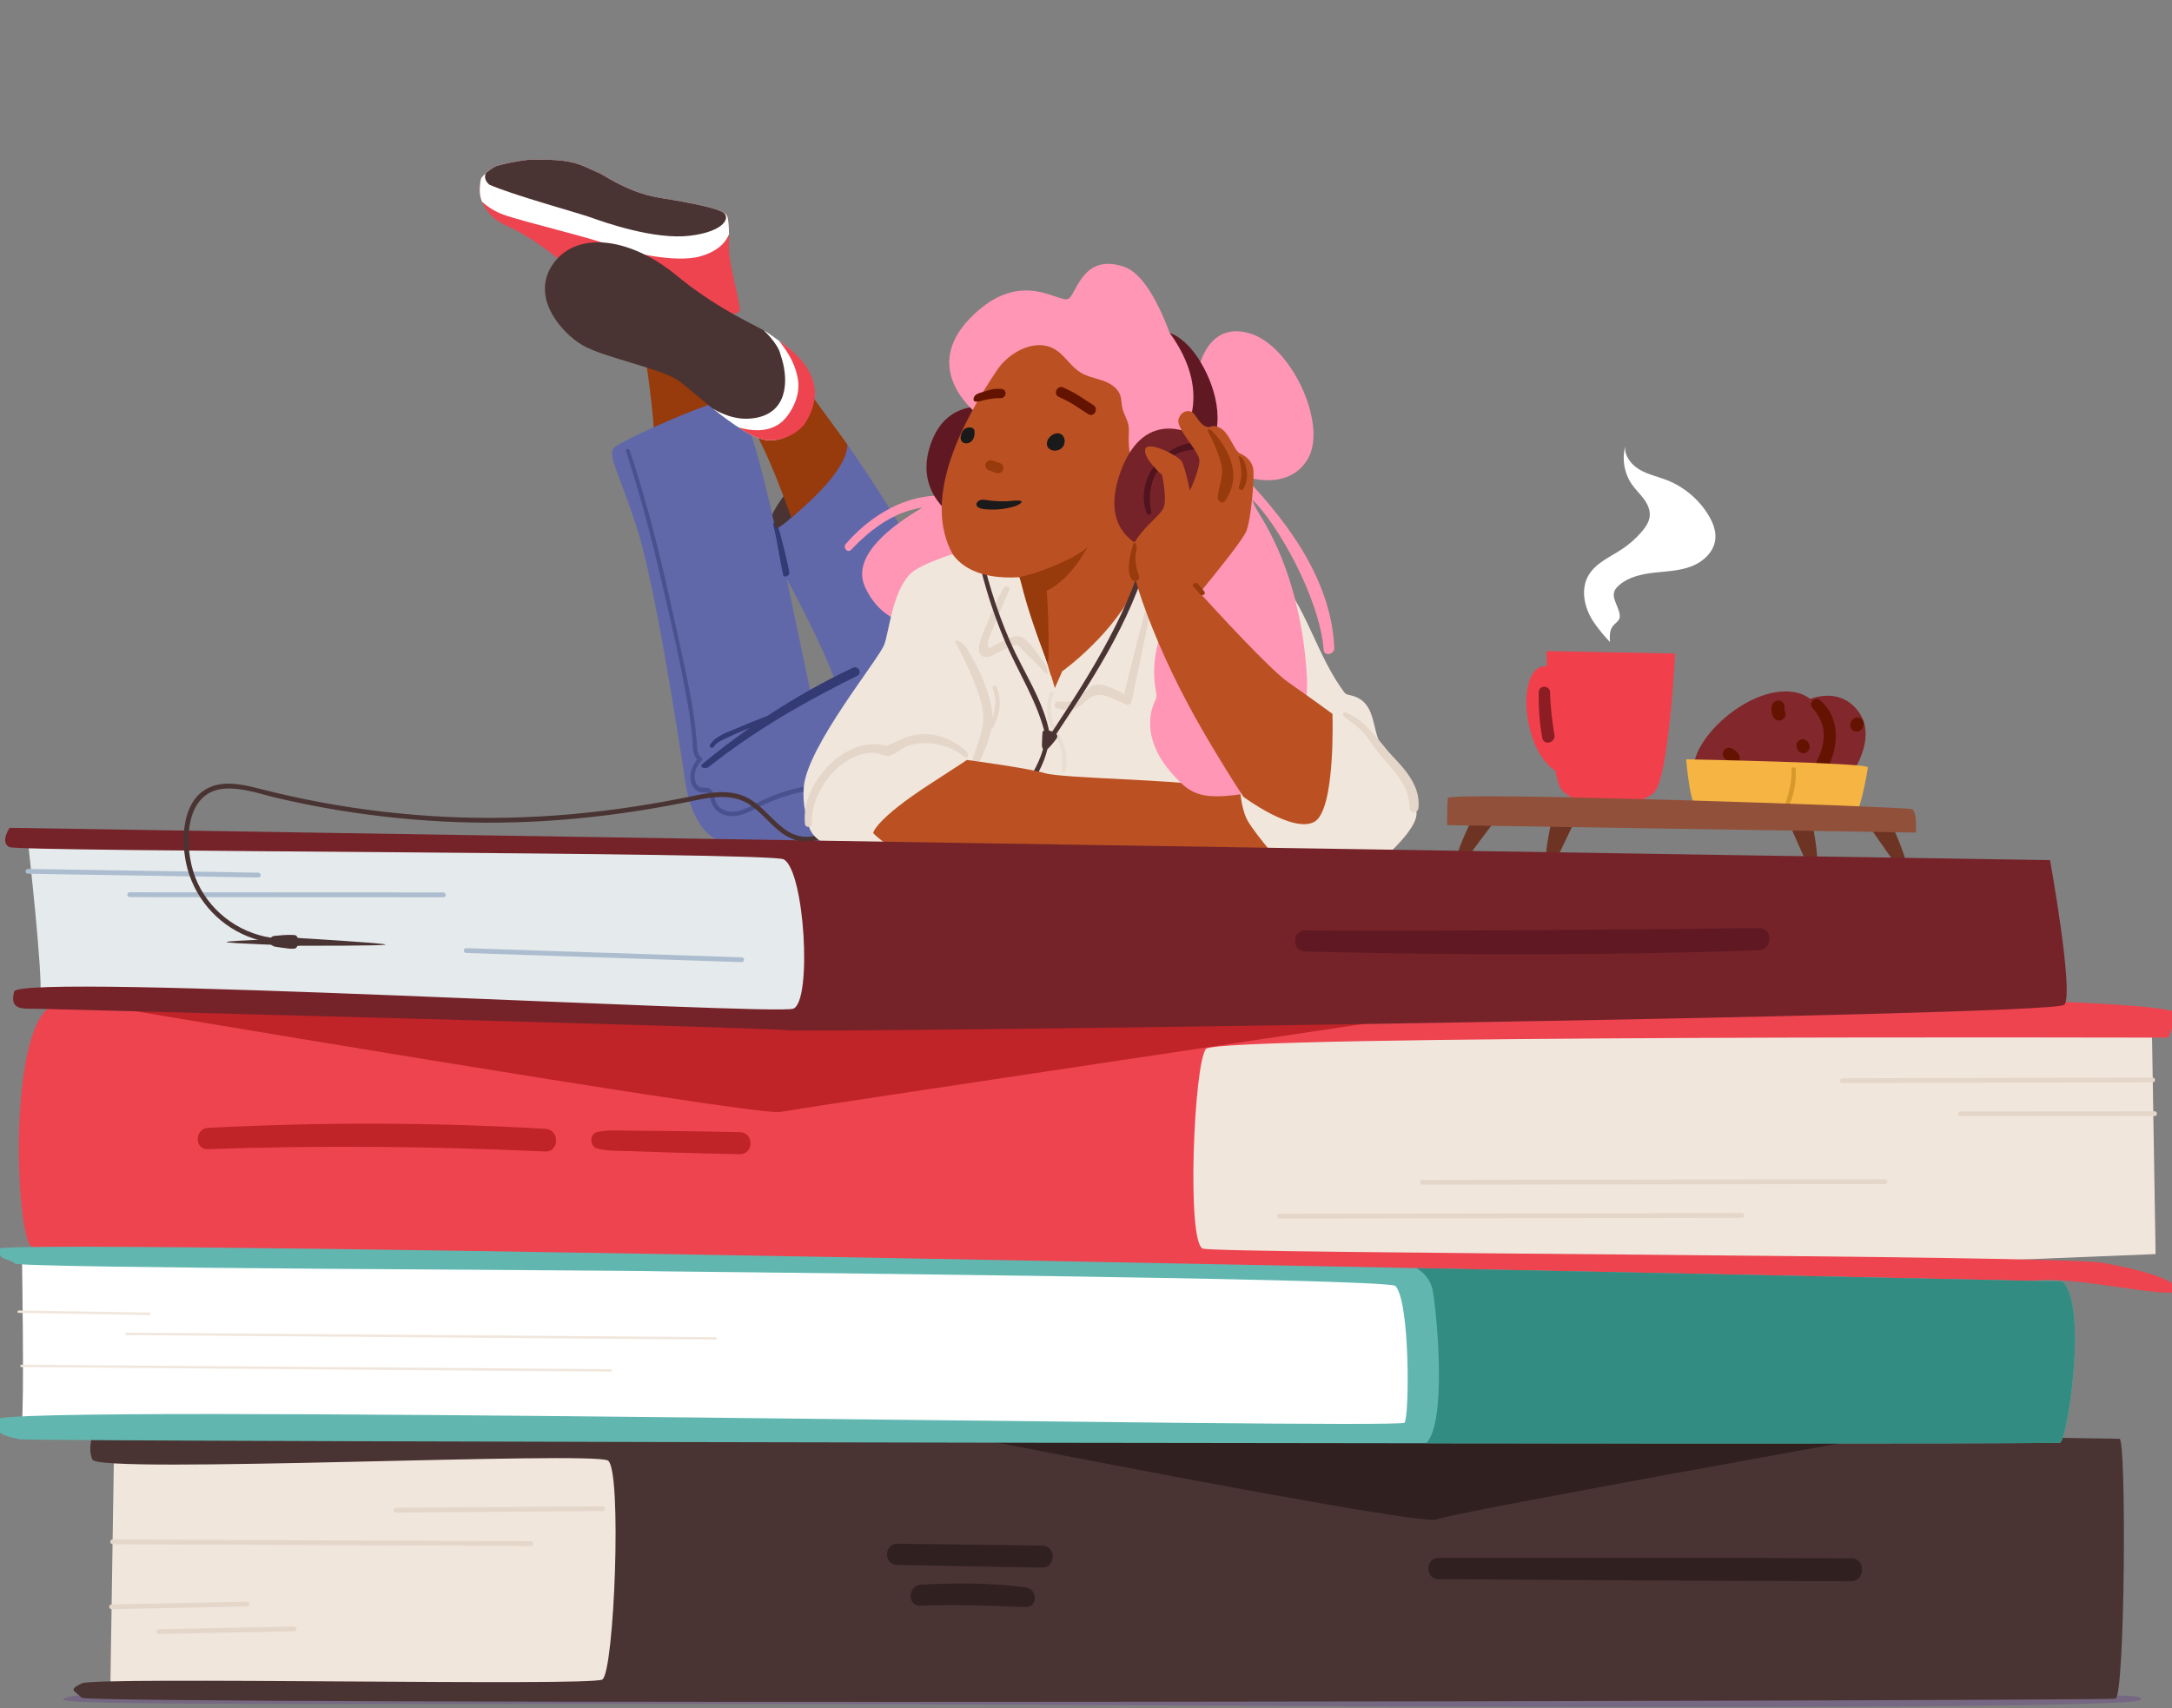 <svg width="164" height="129" viewBox="0 0 164 129" fill="none" xmlns="http://www.w3.org/2000/svg">
<rect x="0" y="0" width="164" height="129" fill="#808080" stroke="none"/>
<g clip-path="url(#clip0_300_6518)">
<path d="M4.772 128.344C4.776 127.762 11.744 127.135 85.716 127.587C162.044 128.053 161.649 127.762 161.645 128.344C161.642 128.925 130.555 129.034 85.653 128.76C40.75 128.486 4.769 128.925 4.772 128.344Z" fill="#766782"/>
<path d="M111.127 61.882C111.127 61.882 109.917 64.405 110.082 64.577C110.246 64.75 110.918 64.591 110.918 64.591L112.798 62.078L111.127 61.882ZM117.15 61.977C117.15 61.977 116.609 64.511 116.774 64.683C116.939 64.856 117.611 64.697 117.611 64.697L118.821 62.173L117.15 61.977ZM142.899 62.385C142.899 62.385 144.031 64.945 143.861 65.112C143.691 65.279 143.025 65.099 143.025 65.099L141.223 62.528L142.899 62.385ZM136.876 62.289C136.876 62.289 137.339 64.839 137.169 65.006C136.999 65.173 136.332 64.993 136.332 64.993L135.2 62.432L136.876 62.289Z" fill="#6D3424"/>
<path d="M116.771 49.163C116.771 49.163 116.777 49.597 116.796 50.289C116.792 50.29 116.787 50.292 116.782 50.293C115.312 50.246 115.166 52.558 115.279 53.685C115.437 55.276 116.044 57.271 117.439 58.211C117.582 58.934 117.755 59.472 117.965 59.692C118.289 60.034 118.703 60.252 119.183 60.391L123.656 60.476C124.141 60.355 124.562 60.153 124.899 59.824C126.009 58.741 126.482 49.347 126.482 49.347L116.771 49.163Z" fill="#F1404C"/>
<path d="M117.368 55.49C117.193 54.422 117.062 53.368 117.042 52.284C117.032 51.727 116.192 51.706 116.185 52.267C116.169 53.422 116.237 54.591 116.456 55.727C116.572 56.333 117.467 56.09 117.368 55.49Z" fill="#8B1D23"/>
<path d="M119.79 45.87C119.526 45.061 119.513 44.17 119.954 43.426C120.504 42.499 121.572 42.063 122.465 41.471C123.016 41.106 123.518 40.664 123.951 40.162C124.254 39.811 124.534 39.403 124.568 38.938C124.601 38.474 124.382 38.026 124.105 37.655C123.828 37.284 123.489 36.963 123.223 36.583C122.653 35.768 122.459 34.694 122.709 33.728C122.655 34.459 123.195 35.115 123.824 35.477C124.453 35.839 125.177 35.988 125.852 36.251C127.14 36.753 128.259 37.69 128.987 38.878C129.328 39.436 129.591 40.082 129.516 40.734C129.407 41.692 128.586 42.433 127.694 42.772C126.802 43.11 125.83 43.135 124.884 43.243C123.938 43.351 122.954 43.568 122.236 44.202C121.486 44.863 122.011 45.368 122.245 46.179C122.29 46.336 122.33 46.504 122.287 46.661C122.215 46.92 121.946 47.063 121.781 47.274C121.524 47.602 121.538 48.063 121.564 48.481C121.123 48.021 120.718 47.526 120.354 47.002C120.119 46.665 119.923 46.278 119.79 45.87Z" fill="white"/>
<path d="M127.847 59.085L139.156 59.299C140.504 57.745 141.528 55.41 140.348 53.762C139.414 52.459 137.988 52.313 136.691 52.773C136.325 52.511 135.9 52.325 135.422 52.253C133.588 51.976 131.584 53.042 130.228 54.209C128.948 55.311 127.553 57.057 127.883 58.864C127.846 58.927 127.835 59.007 127.847 59.085Z" fill="#82272C"/>
<path d="M137.452 52.894C137.063 52.547 136.5 53.072 136.864 53.467C138.472 55.209 137.503 57.353 136.233 58.937C135.885 59.371 136.423 59.992 136.845 59.581C138.562 57.906 139.494 54.711 137.452 52.894ZM134.815 53.931C134.809 53.877 134.803 53.822 134.797 53.768C134.782 53.723 134.763 53.681 134.742 53.639C134.738 53.62 134.733 53.599 134.731 53.589C134.731 53.588 134.731 53.586 134.73 53.584C134.73 53.578 134.73 53.575 134.73 53.566C134.73 53.554 134.731 53.541 134.732 53.528C134.732 53.527 134.732 53.527 134.732 53.525C134.792 53.275 134.668 52.979 134.404 52.913C134.154 52.85 133.869 52.979 133.8 53.246C133.751 53.432 133.745 53.611 133.776 53.801C133.788 53.875 133.811 53.942 133.838 54.012C133.895 54.155 133.961 54.239 134.087 54.336C134.36 54.546 134.851 54.284 134.815 53.931ZM131.314 57.011C131.206 56.792 130.994 56.647 130.789 56.528C130.586 56.41 130.332 56.453 130.185 56.638C130.051 56.808 130.034 57.105 130.21 57.26C130.307 57.344 130.407 57.422 130.511 57.497C130.642 57.591 130.781 57.626 130.938 57.646C131.08 57.665 131.235 57.559 131.306 57.442C131.387 57.306 131.382 57.149 131.314 57.011Z" fill="#641301"/>
<path d="M136.621 56.283C136.583 56.166 136.548 56.048 136.453 55.963C136.306 55.833 136.127 55.778 135.938 55.854C135.774 55.921 135.632 56.097 135.64 56.286C135.645 56.417 135.68 56.526 135.75 56.635C135.88 56.836 136.109 56.934 136.337 56.842C136.542 56.759 136.694 56.511 136.621 56.283ZM140.435 54.215C140.253 54.133 140.066 54.178 139.915 54.305C139.818 54.386 139.766 54.499 139.719 54.614C139.674 54.721 139.702 54.902 139.761 54.999C139.81 55.079 139.873 55.142 139.953 55.187C140.187 55.317 140.494 55.223 140.627 54.988C140.684 54.887 140.709 54.778 140.719 54.66C140.735 54.471 140.596 54.287 140.435 54.215Z" fill="#641301"/>
<path d="M127.312 57.335C127.312 57.335 127.594 60.431 127.93 60.609C128.266 60.787 140.125 61.012 140.295 61.015C140.464 61.019 141.023 58.282 141.03 57.939C141.036 57.596 127.312 57.335 127.312 57.335Z" fill="#F6B542"/>
<path d="M135.593 58.096C135.587 57.89 135.271 57.883 135.276 58.09C135.296 58.985 135.103 59.784 134.83 60.627C134.776 60.793 135.036 60.918 135.113 60.754C135.493 59.938 135.618 58.991 135.593 58.096Z" fill="#D7992C"/>
<path d="M144.662 62.866C144.708 61.91 144.632 61.159 144.326 61.092C143.461 60.904 109.518 59.745 109.335 60.256C109.29 60.382 109.264 61.264 109.269 62.306L144.662 62.866Z" fill="#91503A"/>
<path d="M47.642 21.455C47.642 21.455 49.67 29.483 49.55 37.295C49.43 45.107 49.547 37.476 49.547 37.476L56.223 35.038L54.272 21.923L47.642 21.455Z" fill="#973A0C"/>
<path d="M55.036 18.846C55.05 17.938 55.07 16.666 54.896 16.299C54.722 15.933 53.652 15.553 49.894 14.948C47.903 14.628 46.526 13.809 45.322 13.102C44.937 12.927 44.551 12.753 44.162 12.584C42.733 11.963 41.374 12.069 39.876 12.065C39.023 12.171 38.176 12.332 37.486 12.534C37.057 12.75 36.671 13.029 36.361 13.417C36.337 13.464 36.317 13.513 36.296 13.562C36.205 14.144 36.151 14.722 36.417 15.284C36.673 15.823 37.05 16.318 37.542 16.65C38.216 17.104 38.998 17.329 39.66 17.798C40.723 18.407 41.938 19.309 42.994 20.291C44.586 21.77 54.067 23.555 54.067 23.555C54.067 23.555 55.855 23.947 55.863 23.402C55.871 22.857 55.022 19.754 55.036 18.846Z" fill="#ED4450"/>
<path d="M54.898 16.299C54.724 15.933 53.653 15.553 49.895 14.948C47.904 14.628 46.527 13.809 45.324 13.102C44.938 12.927 44.553 12.753 44.163 12.584C42.734 11.963 41.375 12.069 39.877 12.065C39.024 12.171 38.177 12.332 37.487 12.534C37.056 12.751 36.668 13.032 36.358 13.423C36.337 13.466 36.318 13.51 36.299 13.555C36.209 14.124 36.156 14.691 36.401 15.242C36.807 15.602 37.354 15.972 38.035 16.214C39.641 16.785 44.646 17.954 46.073 18.522C47.499 19.09 51.075 19.873 52.877 19.357C54.102 19.006 54.75 18.393 55.045 17.695C55.038 17.085 55.004 16.523 54.898 16.299Z" fill="white"/>
<path d="M54.498 15.983H54.498C53.91 15.702 52.597 15.383 49.895 14.948C47.904 14.628 46.527 13.809 45.323 13.102C44.938 12.927 44.552 12.753 44.163 12.584C42.733 11.963 41.374 12.069 39.877 12.065C39.024 12.171 38.177 12.332 37.486 12.534C37.188 12.684 36.913 12.868 36.668 13.095C36.546 13.435 36.684 13.712 36.943 13.94C38.642 14.701 43.603 16.062 44.58 16.409C45.65 16.789 49.397 18.121 52.093 17.8C54.789 17.479 55.256 16.32 54.498 15.983Z" fill="#4A3333"/>
<path d="M54.379 63.502L66.549 63.694L71.659 63.54C71.659 63.54 73.383 50.574 70.954 45.266C68.524 39.957 63.959 33.525 63.959 33.525L58.483 39.617C58.483 39.617 56.474 30.317 55.4 30.118C54.327 29.92 46.92 33.255 46.374 33.792C45.827 34.328 46.704 35.614 48.075 39.815C49.445 44.017 51.239 55.675 51.726 58.954C52.188 62.059 53.484 63.221 54.379 63.502ZM63.055 51.41L61.245 52.472L59.406 43.72C59.406 43.72 62.024 48.486 63.055 51.41Z" fill="#6168AA"/>
<path d="M64.4 50.42C62.168 51.476 60.007 52.697 57.937 54.059C57.208 54.33 56.488 54.628 55.775 54.938C55.073 55.242 54.04 55.53 53.618 56.231C53.513 56.406 53.776 56.565 53.887 56.395C54.125 56.032 54.541 55.873 54.917 55.697C55.334 55.501 55.755 55.315 56.18 55.137C56.322 55.077 56.466 55.02 56.609 54.962C55.385 55.82 54.195 56.727 53.045 57.68C52.745 57.928 53.239 58.128 53.537 57.892C57.052 55.121 60.734 52.999 64.737 51.026C65.136 50.829 64.797 50.232 64.4 50.42Z" fill="#333A74"/>
<path opacity="0.5" d="M61.637 59.273C60.53 59.391 59.442 59.664 58.405 60.07C57.921 60.26 57.453 60.481 56.991 60.72C56.459 60.995 55.895 61.3 55.282 61.295C54.773 61.291 54.233 61.045 54.046 60.542C53.937 60.249 53.923 59.86 53.684 59.631C53.337 59.3 52.838 59.691 52.576 59.174C52.281 58.59 52.538 57.866 52.98 57.446C53.056 57.373 53.035 57.249 52.952 57.193C52.644 56.99 52.642 56.583 52.621 56.25C52.596 55.84 52.561 55.43 52.515 55.021C52.432 54.277 52.318 53.537 52.185 52.8C51.904 51.244 51.553 49.701 51.217 48.156C50.558 45.118 49.878 42.084 49.07 39.082C48.609 37.373 48.111 35.672 47.538 33.997C47.48 33.829 47.215 33.895 47.27 34.068C48.271 37.163 49.114 40.301 49.854 43.47C50.595 46.645 51.344 49.841 51.91 53.054C52.081 54.023 52.218 54.999 52.288 55.981C52.321 56.454 52.3 56.999 52.639 57.344C52.11 57.965 51.859 59.095 52.566 59.673C52.736 59.812 52.885 59.837 53.092 59.84C53.446 59.845 53.47 59.811 53.59 60.123C53.629 60.224 53.647 60.334 53.675 60.438C53.798 60.888 54.03 61.219 54.451 61.431C55.499 61.957 56.565 61.304 57.501 60.841C58.822 60.187 60.222 59.8 61.675 59.595C61.853 59.569 61.818 59.254 61.637 59.273Z" fill="#333A74"/>
<path d="M59.603 43.242C59.362 42.003 59.054 40.768 58.692 39.56C58.633 39.362 58.332 39.438 58.384 39.64C58.702 40.866 58.861 42.209 59.141 43.443C59.19 43.659 59.645 43.457 59.603 43.242Z" fill="#333A74"/>
<path d="M59.783 36.73C59.783 36.73 58.74 37.856 58.302 38.878C58.388 39.233 58.482 39.587 58.568 39.942C59.504 39.554 61.568 37.303 61.568 37.303L59.783 36.73Z" fill="#4A3333"/>
<path d="M61.23 29.787L63.959 33.525C63.959 33.525 64.472 35.169 59.747 39.092C59.747 39.092 57.775 33.343 56.408 31.728C55.041 30.113 61.23 29.787 61.23 29.787Z" fill="#973A0C"/>
<path d="M60.394 32.015C60.394 32.015 59.837 33.278 58.043 33.25C56.25 33.221 52.536 29.71 51.295 28.781C50.053 27.853 45.587 27.002 43.987 26.068C42.387 25.134 39.969 22.387 41.801 19.872C43.634 17.357 47.694 18.003 51.059 20.782C54.425 23.561 57.458 24.699 58.166 25.256C58.875 25.812 62.967 28.058 60.394 32.015Z" fill="#4A3333"/>
<path d="M58.166 25.256C58.054 25.168 57.881 25.064 57.661 24.943C57.84 25.107 58.011 25.28 58.167 25.467C58.482 25.844 58.837 26.313 58.943 26.811C59.479 28.308 59.667 30.942 57.263 31.511C55.964 31.818 54.787 31.425 53.819 30.85C55.3 32.032 56.997 33.233 58.043 33.249C59.837 33.278 60.394 32.015 60.394 32.015C62.967 28.058 58.875 25.812 58.166 25.256Z" fill="white"/>
<path d="M58.809 25.713C59.337 26.391 59.819 27.118 60.063 27.891C60.168 28.226 60.256 28.568 60.28 28.918C60.334 29.702 60.06 30.482 59.636 31.138C59.435 31.448 59.199 31.738 58.905 31.96C58.447 32.305 57.87 32.464 57.3 32.484C56.781 32.502 56.264 32.411 55.761 32.276C56.627 32.839 57.443 33.24 58.043 33.249C59.837 33.278 60.753 32.02 60.753 32.02C62.869 28.766 60.12 26.665 58.809 25.713Z" fill="#ED4450"/>
<path d="M71.616 37.281C71.586 37.3 71.466 37.36 71.278 37.454C68.459 37.238 65.64 38.988 63.863 41.078C63.618 41.366 64.007 41.791 64.274 41.509C65.274 40.453 66.381 39.519 67.705 38.907C68.356 38.606 69.006 38.422 69.664 38.324C67.442 39.617 64.255 41.932 65.302 44.291C67.485 49.209 73.865 46.721 73.865 46.721L74.776 38.62L71.616 37.281Z" fill="#FF96B5"/>
<path d="M62.184 63.625L64.582 63.663L95.406 63.658C97.693 63.269 99.979 62.873 102.263 62.467C103.192 62.302 104.128 62.178 105.054 61.997C105.61 61.889 106.637 61.863 106.857 61.22C107.339 59.807 105.749 58.023 104.896 57.108C104.71 56.908 104.52 56.71 104.377 56.477C103.479 55.019 104.014 52.939 101.91 52.485C101.807 52.462 101.699 52.444 101.611 52.383C101.55 52.34 101.504 52.278 101.459 52.218C99.533 49.615 98.789 46.361 96.797 43.814C96.117 42.944 95.159 42.473 94.144 42.104C92.82 41.621 91.43 41.242 90.036 41.025L77.669 40.284C77.669 40.284 69.929 41.979 68.651 43.412C67.373 44.846 67.151 47.568 66.776 48.653C66.4 49.737 60.916 56.374 60.689 59.459C60.486 62.223 61.889 63.408 62.184 63.625Z" fill="#F1E6DC"/>
<path d="M75.236 51.852C75.15 51.661 74.877 51.822 74.957 52.011C75.265 52.739 75.185 53.485 74.932 54.191C74.932 53.882 74.902 53.564 74.83 53.233C74.494 51.691 73.751 50.095 72.883 48.792C72.647 48.437 71.939 48.175 72.159 48.556C72.858 49.766 73.66 51.6 74.057 52.949C74.53 54.558 73.989 55.707 73.463 57.194C73.35 57.513 73.868 57.752 74.008 57.436C74.371 56.618 74.706 55.844 74.854 55.03C74.9 55.026 74.944 55.004 74.973 54.948C75.482 53.98 75.695 52.881 75.236 51.852ZM78.835 50.03C78.372 49.456 77.84 48.519 77.2 48.135C76.707 47.839 76.037 48.272 75.565 48.489C75.38 48.574 75.198 48.663 75.018 48.758C74.744 48.9 74.713 49.048 74.609 48.794C74.465 48.444 74.891 47.677 75.02 47.333C75.373 46.385 75.829 45.483 76.208 44.547C76.306 44.305 75.923 44.142 75.798 44.364C75.292 45.262 74.858 46.212 74.486 47.175C74.304 47.645 73.599 48.966 74.067 49.459C74.481 49.893 75.197 49.326 75.584 49.15C75.854 49.027 76.204 48.813 76.497 48.775C76.593 48.742 76.688 48.708 76.784 48.675C76.952 48.79 77.097 48.927 77.219 49.088C77.625 49.528 78.567 50.376 78.941 50.844C79.206 51.175 79.099 50.358 78.835 50.03ZM86.746 44.971C86.448 46.252 85.15 51.131 84.893 52.422C84.184 52.059 83.224 51.487 82.539 51.758C82.271 51.864 82.055 52.094 81.84 52.279C81.212 52.819 80.814 53.114 79.952 52.969C79.632 52.916 79.475 53.392 79.806 53.474C80.697 53.692 80.96 53.81 81.671 53.213C82.34 52.652 82.629 52.249 83.658 52.599C84.123 52.758 84.589 53.013 85.037 53.21C85.19 53.277 85.407 53.145 85.44 52.987C85.732 51.571 86.853 46.4 87.104 44.976C87.175 44.577 86.841 44.56 86.746 44.971Z" fill="#E5D6CA"/>
<path opacity="0.5" d="M80.033 55.588C79.801 55.134 79.54 54.694 79.423 54.191C79.281 53.583 79.352 52.967 79.553 52.382C79.612 52.212 79.359 52.146 79.294 52.305C78.926 53.199 79.007 54.138 79.407 55.005C79.629 55.488 79.92 55.942 80.08 56.453C80.263 57.035 80.23 57.59 80.153 58.184C80.131 58.35 80.391 58.381 80.436 58.227C80.698 57.325 80.447 56.397 80.033 55.588Z" fill="#E5D6CA"/>
<path d="M76.904 43.361C76.904 43.361 78.79 49.024 79.3 50.85C79.81 52.675 79.984 41.411 79.984 41.411L76.904 43.361Z" fill="#BB5122"/>
<path d="M78.882 56.067C78.32 58.689 76.354 60.828 73.88 61.735C72.517 62.234 71.041 62.382 69.604 62.22C68.217 62.065 66.848 61.373 65.436 61.601C64.252 61.792 63.248 62.518 62.14 62.932C61.552 63.152 60.92 63.276 60.3 63.126C60.161 63.093 60.028 63.046 59.898 62.991C59.884 63.109 59.868 63.228 59.852 63.346C60.531 63.598 61.259 63.598 61.991 63.363C63.102 63.007 64.076 62.291 65.214 62.012C66.636 61.665 68.047 62.384 69.448 62.562C70.738 62.725 72.067 62.642 73.322 62.29C75.631 61.643 77.66 60.026 78.662 57.799C78.899 57.272 79.068 56.722 79.178 56.155C79.216 55.96 78.924 55.87 78.882 56.067Z" fill="#4A3333"/>
<path d="M62.153 63.625L67.808 63.714C68.879 63.046 73.903 59.782 73.455 57.663C72.953 55.292 68.632 56.314 67.915 56.303C67.197 56.291 63.789 56.238 61.766 59.477C59.971 62.35 61.733 63.42 62.153 63.625Z" fill="#F1E6DC"/>
<path d="M94.562 64.138C95.353 64.147 95.807 64.151 95.807 64.151C95.756 63.471 94.741 58.695 94.741 58.695C94.741 58.695 91.273 59.671 90.382 59.293C89.491 58.916 80.164 58.768 78.914 58.385C77.664 58.002 73.01 57.383 73.01 57.383C73.01 57.383 72.56 57.692 70.291 59.157C66.033 61.907 65.928 62.904 65.928 62.904C65.928 62.904 66.444 63.443 66.927 63.7L94.562 64.138Z" fill="#BB5122"/>
<path d="M72.905 56.67C71.913 55.787 70.635 55.309 69.308 55.46C68.535 55.547 67.972 55.858 67.288 56.183C66.891 56.373 66.898 56.306 66.433 56.229C66.105 56.174 65.771 56.181 65.443 56.23C62.891 56.61 60.469 59.653 60.787 62.241C60.824 62.539 61.328 62.479 61.308 62.178C61.157 59.82 63.538 56.711 66.05 56.855C66.405 56.876 66.787 57.135 67.138 57.07C67.62 56.98 68.121 56.457 68.607 56.301C69.962 55.864 71.671 56.203 72.745 57.106C73.069 57.378 73.229 56.959 72.905 56.67Z" fill="#E5D6CA"/>
<path d="M79.257 55.418C78.821 52.932 77.268 50.744 76.28 48.464C75.201 45.975 74.404 43.366 73.891 40.698C73.852 40.496 73.548 40.577 73.585 40.778C74.068 43.371 74.82 45.905 75.842 48.332C76.853 50.733 78.325 52.943 78.929 55.504C78.98 55.721 79.295 55.633 79.257 55.418Z" fill="#4A3333"/>
<path d="M90.482 27.942C90.482 27.942 91.092 24.271 94.289 25.149C97.486 26.027 100.178 31.926 98.815 34.525C97.451 37.123 94.039 36.167 93.437 35.696C92.834 35.226 90.235 33.25 90.235 33.25L90.482 27.942Z" fill="#FF96B5"/>
<path d="M74.207 40.246C74.207 40.246 68.632 38.406 70.247 33.605C71.984 28.442 77.916 31.523 78.653 32.37C79.389 33.217 77.572 37.158 77.572 37.158L74.207 40.246Z" fill="#601922"/>
<path d="M93.262 35.273C93.126 35.6 92.989 35.926 92.852 36.253C92.329 37.498 91.88 38.772 91.343 40.011C90.795 41.276 90.178 42.511 89.603 43.764C89.249 44.536 89.167 45.254 88.669 45.937C88.233 46.535 87.891 47.211 87.64 47.909C87.147 49.278 87.008 50.782 87.278 52.215C87.303 52.348 87.332 52.483 87.316 52.618C87.298 52.769 87.225 52.906 87.162 53.044C86.685 54.096 86.773 55.349 87.211 56.418C87.648 57.487 88.406 58.392 89.24 59.183C90.25 60.138 91.358 60.194 92.69 60.091C93.349 60.04 94.013 59.952 94.629 59.716C95.971 59.204 96.968 58.037 97.566 56.755C98.388 54.993 98.783 52.97 98.676 51.051C98.571 49.186 98.3 47.328 97.853 45.516C97.286 43.214 96.424 40.968 95.167 38.945C94.551 37.953 94.568 37.735 94.568 37.735C96.46 39.564 99.636 45.132 99.946 49.069C99.987 49.586 100.77 49.425 100.748 48.925C100.517 43.594 96.979 39.046 93.262 35.273ZM92.383 33.163C92.351 33.122 92.315 33.092 92.277 33.068C91.928 32.48 91.592 31.959 91.286 31.509C90.972 29.092 90.118 26.78 88.328 25.151C87.494 22.934 86.314 20.61 84.833 20.128C81.928 19.184 81.387 21.787 80.769 22.489C80.15 23.191 77.228 19.985 73.285 23.989C69.342 27.992 73.885 31.342 73.885 31.342L80.548 38.034L80.511 38.666C82.222 38.783 83.915 39.066 85.606 39.352C87.014 39.589 88.418 39.851 89.804 40.188C90.64 38.775 91.379 37.32 92.16 35.874C92.476 35.29 92.799 34.71 93.117 34.126C92.873 33.801 92.628 33.48 92.383 33.163Z" fill="#FF96B5"/>
<path d="M89.363 36.598C88.416 39.356 85.754 38.175 85.754 38.175C85.418 39.282 85.864 44.05 85.864 44.05C84.193 47.841 80.205 50.689 80.205 50.689L79.648 51.953L78.623 48.484C78.837 46.125 78.338 43.392 78.338 43.392C78.383 43.397 73.85 44.441 71.961 41.892C69.59 37.684 72.612 31.917 75.312 27.904C76.059 26.803 77.594 25.841 78.942 26.105C80.203 26.352 80.574 27.477 81.56 28.109C82.063 28.432 82.668 28.535 83.23 28.728C83.795 28.921 84.371 29.256 84.576 29.821C84.687 30.136 84.669 30.484 84.744 30.811C84.849 31.269 85.13 31.67 85.21 32.132C85.265 32.436 85.229 32.747 85.222 33.055C85.213 33.491 85.258 33.928 85.323 34.36C85.35 34.544 85.393 34.746 85.544 34.852C85.847 35.068 86.023 34.513 86.207 34.353C86.456 34.135 86.725 33.932 87.011 33.764C87.545 33.448 88.287 33.156 88.857 33.557C89.931 34.295 89.607 35.879 89.363 36.598Z" fill="#BB5122"/>
<path d="M74.418 35.021C74.483 34.82 74.708 34.7 74.908 34.768C75.104 34.834 75.301 34.901 75.498 34.967C75.697 35.035 75.812 35.259 75.748 35.463C75.683 35.664 75.458 35.784 75.258 35.716C75.062 35.65 74.865 35.583 74.669 35.517C74.47 35.45 74.354 35.225 74.418 35.021Z" fill="#973A0C"/>
<path d="M80.3 29.266C80.788 29.506 80.677 29.427 81.152 29.695C81.635 29.966 82.083 30.297 82.555 30.587C82.981 30.849 82.615 31.544 82.186 31.28C81.714 30.991 81.267 30.657 80.783 30.387C80.306 30.122 80.419 30.199 79.931 29.959C79.481 29.738 79.85 29.045 80.3 29.266ZM75.731 30.024C75.839 29.967 75.918 29.858 75.929 29.731C75.945 29.538 75.803 29.376 75.609 29.368C75.382 29.358 75.141 29.346 74.918 29.394C74.638 29.454 74.361 29.556 74.086 29.637C73.971 29.67 73.855 29.704 73.751 29.766C73.648 29.828 73.558 29.922 73.525 30.039C73.384 30.544 74.098 30.254 74.328 30.206C74.73 30.121 75.137 30.049 75.548 30.065C75.613 30.067 75.676 30.052 75.731 30.024Z" fill="#641301"/>
<path d="M80.286 33.691C80.4 33.498 80.429 33.252 80.339 33.048C80.03 32.352 79.076 32.869 79.045 33.474C79.031 33.754 79.221 33.949 79.492 34.012C79.751 34.072 80.097 33.962 80.253 33.741C80.265 33.725 80.276 33.708 80.286 33.691ZM72.537 33.12C72.507 32.89 72.629 32.611 72.763 32.451C72.919 32.265 73.382 32.184 73.538 32.415C73.574 32.469 73.583 32.536 73.586 32.601C73.601 32.865 73.536 33.148 73.345 33.329C73.154 33.509 72.82 33.542 72.64 33.35C72.579 33.286 72.547 33.207 72.537 33.12ZM74.31 37.736C74.384 37.743 74.458 37.755 74.531 37.766C74.979 37.835 75.432 37.856 75.885 37.855C76.222 37.854 76.556 37.777 76.896 37.796C77.48 37.828 76.87 38.152 76.62 38.229C75.869 38.459 75.072 38.532 74.293 38.442C74.059 38.415 73.578 38.292 73.77 37.945C73.838 37.822 73.978 37.754 74.116 37.737C74.181 37.729 74.245 37.73 74.31 37.736Z" fill="#1A1A1A"/>
<path d="M89.354 32.84C89.395 32.669 91.583 29.647 88.329 25.151C88.329 25.151 89.162 25.33 90.155 26.609C91.148 27.889 92.615 30.906 91.58 33.44C90.545 35.974 89.354 32.84 89.354 32.84Z" fill="#601922"/>
<path d="M78.341 43.202C77.772 43.403 76.971 43.563 76.978 43.583C77.012 43.692 77.048 43.8 77.083 43.909C77.085 43.927 77.087 43.945 77.091 43.963C77.596 46.048 78.328 48.059 79.082 50.063C79.239 50.479 79.187 46.487 79.034 44.61C79.5 44.392 79.934 44.057 80.271 43.747C81.029 43.051 81.614 42.187 82.138 41.302C81.836 41.579 80.869 42.308 78.341 43.202Z" fill="#973A0C"/>
<path d="M95.834 64.158L105.012 64.303C105.765 63.581 106.945 62.315 106.958 61.449C106.976 60.178 105.584 57.249 103.285 55.034C100.985 52.819 99.893 53.892 99.893 53.892L93.629 59.49C93.629 59.49 93.688 61.068 94.213 61.984C94.549 62.572 95.322 63.539 95.834 64.158Z" fill="#F1E6DC"/>
<path d="M79.758 55.425C82.782 50.868 85.936 46.086 87.051 40.631C87.09 40.441 86.809 40.353 86.762 40.545C85.418 45.973 82.496 50.64 79.456 55.236C79.279 55.17 79.081 55.137 78.951 55.124C78.915 55.121 78.886 55.133 78.861 55.151C78.781 55.166 78.721 55.236 78.714 55.325C78.697 55.552 78.686 55.778 78.682 56.005C78.68 56.157 78.646 56.362 78.724 56.502C78.906 56.824 79.205 56.459 79.342 56.305C79.463 56.17 79.578 56.029 79.688 55.885C79.771 55.775 79.876 55.655 79.814 55.512C79.801 55.48 79.781 55.452 79.758 55.425Z" fill="#4A3333"/>
<path d="M87.067 41.571C87.067 41.571 82.759 40.781 84.597 35.654C86.435 30.527 90.403 32.702 91.139 33.55C91.876 34.397 91.575 39.175 91.575 39.175L87.067 41.571Z" fill="#752329"/>
<path d="M91.758 33.715C88.796 32.421 85.485 35.717 86.569 38.741C86.638 38.934 86.972 38.877 86.93 38.662C86.674 37.352 86.872 36.014 87.813 35.015C88.837 33.928 90.261 33.779 91.635 34.092C91.851 34.141 91.966 33.805 91.758 33.715Z" fill="#51131D"/>
<path d="M100.609 53.903C100.609 53.903 98.834 52.605 97.236 51.49C95.905 50.562 91.892 46.197 90.585 44.759C91.733 43.37 93.834 40.781 94.105 40.106C94.479 39.171 94.697 36.21 94.645 35.535C94.593 34.86 94.113 34.445 93.652 34.256C93.19 34.066 92.863 32.733 92.162 32.336C91.461 31.939 91.496 32.389 91.034 32.2C90.572 32.01 90.298 31.352 90.058 31.145C89.819 30.938 89.152 30.991 88.982 31.683C88.812 32.376 90.507 34.053 90.559 34.728C90.611 35.403 89.845 37.049 89.845 37.049C89.845 37.049 89.483 35.266 89.226 34.834C88.969 34.401 86.643 33.227 86.473 33.92C86.303 34.613 87.741 35.857 87.741 35.857C87.741 35.857 88.085 37.415 87.909 38.174C87.733 38.933 86.536 39.474 85.547 41.138C85.155 41.798 85.523 42.926 85.697 43.596C86.036 44.896 86.511 46.161 87.008 47.406C88.234 50.477 89.738 53.388 91.427 56.217C92.221 57.546 93.034 58.866 93.879 60.162C93.879 60.162 97.606 62.944 99.234 62.06C100.861 61.176 100.609 53.903 100.609 53.903Z" fill="#BB5122"/>
<path d="M91.592 32.608C91.301 32.281 91.067 32.328 91.282 32.722C91.663 33.419 92.047 34.336 92.229 35.118C92.433 35.991 92 36.701 91.941 37.545C91.922 37.827 92.293 38.115 92.499 37.817C93.773 35.978 92.91 34.088 91.592 32.608ZM93.852 34.66C93.744 34.467 93.455 34.351 93.535 34.555C93.658 34.869 93.727 35.467 93.728 35.808C93.73 36.15 93.62 36.456 93.544 36.784C93.504 36.956 93.757 37.094 93.862 36.939C94.305 36.285 94.223 35.326 93.852 34.66ZM90.949 44.693C90.942 44.683 90.934 44.674 90.928 44.665C90.921 44.639 90.91 44.612 90.885 44.588C90.869 44.572 90.852 44.557 90.836 44.54C90.704 44.373 90.553 44.216 90.411 44.061C90.356 44.001 90.29 43.999 90.236 44.028C90.192 44.03 90.15 44.051 90.121 44.083C90.056 44.139 90.031 44.235 90.113 44.31C90.294 44.474 90.451 44.659 90.596 44.856C90.64 44.916 90.705 44.949 90.773 44.936C90.897 44.954 91.035 44.821 90.949 44.693ZM85.999 43.505C85.783 42.838 85.631 42.261 85.804 41.558C85.901 41.163 85.652 40.743 85.549 41.138C85.351 41.893 85.01 43.056 85.443 43.733C85.619 44.009 86.112 43.854 85.999 43.505Z" fill="#973A0C"/>
<path d="M105.039 56.982C103.934 55.815 103.176 54.404 101.611 53.8C101.421 53.727 101.339 54 101.478 54.107C102.177 54.644 102.746 54.986 103.276 55.728C103.606 56.189 103.915 56.656 104.279 57.091C105.275 58.282 106.427 59.314 106.427 60.998C106.427 61.444 107.058 61.44 107.103 61.008C107.272 59.347 106.088 58.089 105.039 56.982Z" fill="#E5D6CA"/>
<path d="M162.484 77.789L162.761 94.694L130.449 95.999L85.072 95.281L89.119 77.173L162.484 77.789Z" fill="#F1E6DC"/>
<path d="M144.761 75.328C144.761 75.328 164.49 75.64 164.297 76.546C164.104 77.451 163.731 78.354 163.731 78.354C163.731 78.354 91.975 78.127 91.061 79.203C90.147 80.279 89.579 93.899 90.829 94.282C92.078 94.665 155.584 94.762 158.804 95.358C162.024 95.954 164.524 96.721 164.333 97.445C164.143 98.168 156.1 96.224 153.581 96.729C151.061 97.234 90.798 96.281 88.822 96.431C86.846 96.581 3.631 94.901 2.386 94.154C1.142 93.408 0.482 76.188 4.45 75.769C8.417 75.351 144.761 75.328 144.761 75.328Z" fill="#ED4450"/>
<path d="M139.099 81.78C139.002 81.779 138.923 81.698 138.923 81.599C138.923 81.499 139.003 81.417 139.102 81.417L162.544 81.366C162.638 81.369 162.724 81.447 162.724 81.547C162.724 81.647 162.644 81.729 162.545 81.729L139.103 81.78C139.102 81.78 139.1 81.78 139.099 81.78ZM148.031 84.284C147.933 84.282 147.854 84.202 147.854 84.103C147.854 84.002 147.934 83.921 148.033 83.921L162.685 83.912C162.686 83.912 162.687 83.912 162.688 83.912C162.785 83.913 162.864 83.994 162.864 84.094C162.864 84.194 162.784 84.275 162.685 84.275L148.034 84.284C148.033 84.284 148.032 84.284 148.031 84.284ZM107.407 89.456C107.309 89.455 107.23 89.374 107.23 89.275C107.23 89.174 107.31 89.093 107.409 89.093L142.333 89.041C142.334 89.041 142.335 89.041 142.336 89.041C142.434 89.043 142.513 89.124 142.513 89.223C142.513 89.323 142.433 89.405 142.334 89.405L107.41 89.456C107.409 89.456 107.408 89.456 107.407 89.456ZM96.603 92.011C96.506 92.01 96.427 91.929 96.427 91.83C96.427 91.729 96.507 91.648 96.606 91.648L131.53 91.596C131.531 91.596 131.532 91.596 131.533 91.596C131.631 91.598 131.709 91.678 131.71 91.778C131.71 91.878 131.629 91.96 131.53 91.96L96.606 92.011C96.605 92.011 96.604 92.011 96.603 92.011Z" fill="#E5D6CA"/>
<path d="M41.188 85.238C32.71 84.738 24.19 84.729 15.709 85.165C14.699 85.217 14.66 86.804 15.684 86.769C24.181 86.474 32.669 86.549 41.161 86.948C42.25 87 42.27 85.302 41.188 85.238ZM55.885 85.49C54.059 85.452 52.234 85.421 50.408 85.397C49.525 85.386 48.642 85.383 47.758 85.38C46.882 85.378 45.974 85.293 45.113 85.475C44.5 85.605 44.492 86.567 45.094 86.721C45.946 86.939 46.86 86.89 47.734 86.924C48.617 86.958 49.5 86.992 50.383 87.017C52.209 87.069 54.034 87.113 55.859 87.151C56.914 87.173 56.941 85.512 55.885 85.49Z" fill="#C02328"/>
<path d="M6.356 75.702C6.356 75.702 57.077 84.298 58.876 83.963C60.675 83.628 107.967 76.563 107.967 76.563L6.356 75.702Z" fill="#C02328"/>
<path d="M8.611 109.336C8.603 109.881 8.333 127.387 8.333 127.387L66.454 127.697L65.336 108.919L8.611 109.336Z" fill="#F1E6DC"/>
<path d="M153.578 108.541C153.578 108.541 159.497 108.635 160.035 108.643C160.573 108.652 160.453 128.094 159.733 128.264C159.012 128.435 6.697 128.75 6.168 128.196C5.638 127.643 5.1 127.634 6.184 127.106C7.269 126.578 44.572 127.35 45.477 126.82C46.383 126.289 46.977 111.033 45.912 110.29C44.847 109.546 7.504 111.317 6.983 110.219C6.462 109.12 7.326 107.498 7.326 107.498L153.578 108.541Z" fill="#4A3333"/>
<path d="M78.706 116.709C75.055 116.661 71.405 116.613 67.755 116.564C66.736 116.551 66.71 118.149 67.73 118.168C71.38 118.235 75.03 118.303 78.68 118.37C79.735 118.389 79.762 116.723 78.706 116.709ZM77.44 119.86C74.818 119.515 72.168 119.522 69.531 119.657C68.524 119.709 68.489 121.301 69.507 121.254C72.147 121.133 74.778 121.241 77.417 121.351C78.384 121.391 78.355 119.981 77.44 119.86ZM139.785 117.666C129.4 117.618 119.015 117.633 108.63 117.637C107.612 117.637 107.584 119.234 108.606 119.241C118.99 119.306 129.374 119.383 139.758 119.397C140.858 119.399 140.888 117.671 139.785 117.666Z" fill="#302020"/>
<path d="M29.886 114.216C29.788 114.214 29.71 114.134 29.709 114.035C29.708 113.935 29.788 113.853 29.887 113.852L45.497 113.736C45.593 113.732 45.677 113.816 45.677 113.916C45.678 114.017 45.598 114.099 45.499 114.099L29.89 114.216C29.888 114.216 29.887 114.216 29.886 114.216ZM8.5 116.603C8.402 116.601 8.323 116.52 8.324 116.421C8.324 116.32 8.405 116.239 8.504 116.24L40.076 116.376C40.17 116.379 40.255 116.458 40.255 116.558C40.254 116.659 40.173 116.74 40.075 116.739L8.502 116.603C8.502 116.603 8.501 116.603 8.5 116.603ZM8.425 121.508C8.328 121.507 8.25 121.428 8.248 121.33C8.246 121.23 8.325 121.147 8.424 121.145L18.653 120.944C18.755 120.936 18.834 121.021 18.836 121.122C18.838 121.222 18.759 121.305 18.66 121.307L8.431 121.508C8.429 121.508 8.427 121.508 8.425 121.508ZM11.984 123.382C11.887 123.38 11.809 123.302 11.807 123.204C11.805 123.103 11.884 123.02 11.983 123.019L22.212 122.817C22.313 122.809 22.393 122.895 22.395 122.995C22.397 123.095 22.318 123.178 22.219 123.18L11.99 123.382C11.988 123.382 11.986 123.382 11.984 123.382Z" fill="#E5D6CA"/>
<path d="M70.723 108.033C70.723 108.033 107.19 115.258 108.454 114.732C109.718 114.207 142.364 108.364 142.364 108.364L70.723 108.033Z" fill="#302020"/>
<path d="M1.658 94.87C1.658 94.87 1.843 106.14 1.644 107.408L108.73 108.376L108.918 96.204L1.658 94.87Z" fill="white"/>
<path d="M155.733 96.763C155.733 96.763 -0.113 93.388 -0.127 94.296C-0.141 95.205 0.759 95.037 1.112 95.406C1.465 95.775 46.937 95.903 49.899 95.997C50.705 96.022 104.788 96.502 105.362 97.103C106.468 98.259 106.422 106.886 106.054 107.425C105.687 107.965 -0.127 105.927 -0.326 107.195C-0.525 108.464 0.91 108.487 1.445 108.677C1.98 108.867 155.004 109.109 155.545 108.935C156.086 108.762 157.678 98.611 155.733 96.763Z" fill="#61B7B0"/>
<path d="M107.686 108.981C134.226 109.007 155.345 109 155.546 108.936C156.086 108.762 157.678 98.611 155.733 96.763C155.733 96.763 134.102 96.295 106.957 95.754C107.492 96.089 108.029 96.625 108.182 97.464C108.504 99.243 109.262 107.431 107.686 108.981Z" fill="#338C81"/>
<path d="M11.277 99.293L1.413 99.135C1.363 99.134 1.323 99.093 1.324 99.043C1.325 98.992 1.366 98.952 1.415 98.953L11.28 99.111C11.329 99.112 11.369 99.153 11.368 99.203C11.367 99.253 11.327 99.293 11.277 99.293ZM9.549 100.81C9.5 100.809 9.461 100.768 9.461 100.718C9.461 100.668 9.502 100.628 9.551 100.628L54.037 100.969C54.038 100.969 54.038 100.969 54.038 100.969C54.087 100.97 54.127 101.01 54.126 101.06C54.126 101.111 54.086 101.151 54.036 101.15L9.55 100.81C9.55 100.81 9.55 100.81 9.549 100.81ZM1.618 103.228C1.569 103.228 1.53 103.187 1.53 103.137C1.531 103.087 1.571 103.046 1.621 103.047L46.106 103.387C46.107 103.387 46.107 103.387 46.107 103.387C46.156 103.388 46.196 103.429 46.195 103.479C46.195 103.529 46.155 103.569 46.105 103.569L1.619 103.228C1.619 103.228 1.619 103.228 1.618 103.228Z" fill="#F1E6DC"/>
<path d="M2.139 63.803C2.139 63.803 3.243 73.633 3.041 75.084C3.041 75.084 60.763 77.996 61.315 77.097C61.867 76.197 61.514 64.197 61.514 64.197L2.139 63.803Z" fill="#E5EAEC"/>
<path d="M154.789 64.947L0.723 62.508C0.723 62.508 -0.012 63.587 0.7 63.962C1.412 64.336 58.102 64.325 59.17 64.887C60.762 65.725 61.337 75.643 59.893 76.165C58.45 76.688 1.451 73.423 1.07 74.871C0.689 76.319 1.768 76.154 2.665 76.168C3.562 76.183 58.257 77.593 59.509 77.795C60.762 77.996 155.145 76.764 155.877 75.867C156.608 74.97 154.789 64.947 154.789 64.947Z" fill="#752329"/>
<path d="M19.502 66.258H19.502L2.104 65.975C2.005 65.973 1.926 65.89 1.928 65.79C1.929 65.69 2.011 65.61 2.11 65.611H2.11L19.507 65.895C19.607 65.897 19.686 65.979 19.684 66.079C19.682 66.18 19.601 66.26 19.502 66.258ZM9.791 67.74C9.693 67.739 9.615 67.658 9.615 67.558C9.615 67.458 9.695 67.377 9.794 67.377L33.475 67.388C33.579 67.394 33.654 67.469 33.654 67.57C33.654 67.67 33.574 67.751 33.474 67.751L9.794 67.74C9.793 67.74 9.792 67.74 9.791 67.74Z" fill="#ACBDCF"/>
<path d="M17.095 71.132C17.095 71.026 22.632 70.834 22.632 70.834C22.632 70.834 29.112 71.216 29.112 71.323C29.111 71.429 22.623 71.413 22.623 71.413C22.623 71.413 17.095 71.238 17.095 71.132Z" fill="#4A3333"/>
<path d="M56 72.651C55.999 72.651 55.998 72.651 55.997 72.651L35.197 71.958C35.098 71.955 35.02 71.871 35.023 71.771C35.027 71.67 35.105 71.589 35.209 71.595L56.008 72.288C56.107 72.291 56.185 72.375 56.182 72.475C56.178 72.575 56.097 72.653 56 72.651Z" fill="#ACBDCF"/>
<path d="M132.828 70.079C121.399 70.196 109.977 70.311 98.548 70.258C97.538 70.253 97.512 71.822 98.523 71.847C109.937 72.137 121.391 72.16 132.802 71.753C133.859 71.716 133.898 70.067 132.828 70.079Z" fill="#601922"/>
<path d="M60.923 63.189C60.715 63.194 60.507 63.176 60.3 63.126C59.736 62.99 59.252 62.649 58.821 62.269C58.002 61.548 57.304 60.639 56.297 60.171C55.063 59.599 53.668 59.824 52.388 60.092C46.21 61.383 39.963 61.986 33.654 61.679C30.502 61.525 27.36 61.162 24.256 60.587C22.724 60.303 21.202 59.964 19.691 59.582C18.531 59.288 17.229 58.955 16.055 59.361C13.652 60.191 13.594 63.601 14.168 65.647C14.858 68.106 16.733 70.062 19.128 70.862C19.54 70.999 19.963 71.095 20.392 71.159C20.407 71.248 20.455 71.332 20.536 71.38C20.56 71.394 20.582 71.403 20.604 71.409C20.621 71.436 20.648 71.458 20.686 71.465C20.92 71.509 21.156 71.546 21.393 71.574C21.663 71.618 21.936 71.65 22.198 71.631C22.203 71.631 22.206 71.629 22.211 71.628C22.262 71.633 22.315 71.617 22.353 71.582C22.397 71.54 22.434 71.48 22.462 71.41C22.511 71.42 22.564 71.406 22.607 71.372C22.756 71.252 22.72 71.044 22.641 70.895C22.607 70.831 22.543 70.814 22.483 70.825C22.43 70.68 22.323 70.582 22.147 70.607C22.13 70.6 22.111 70.595 22.089 70.594C21.627 70.578 21.154 70.624 20.694 70.672C20.671 70.675 20.652 70.682 20.634 70.691C20.563 70.703 20.501 70.743 20.465 70.805C17.929 70.423 15.696 68.701 14.747 66.259C13.882 64.032 13.811 59.728 17.01 59.547C18.352 59.471 19.703 59.97 20.994 60.272C22.484 60.62 23.986 60.918 25.495 61.168C28.473 61.661 31.481 61.965 34.497 62.076C40.555 62.298 46.548 61.679 52.477 60.44C53.879 60.148 55.394 59.931 56.652 60.787C57.559 61.404 58.213 62.328 59.112 62.957C59.684 63.357 60.311 63.545 60.959 63.536C60.946 63.421 60.934 63.305 60.923 63.189Z" fill="#4A3333"/>
</g>
<defs>
<clipPath id="clip0_300_6518">
<rect width="164" height="129" fill="white"/>
</clipPath>
</defs>
</svg>

